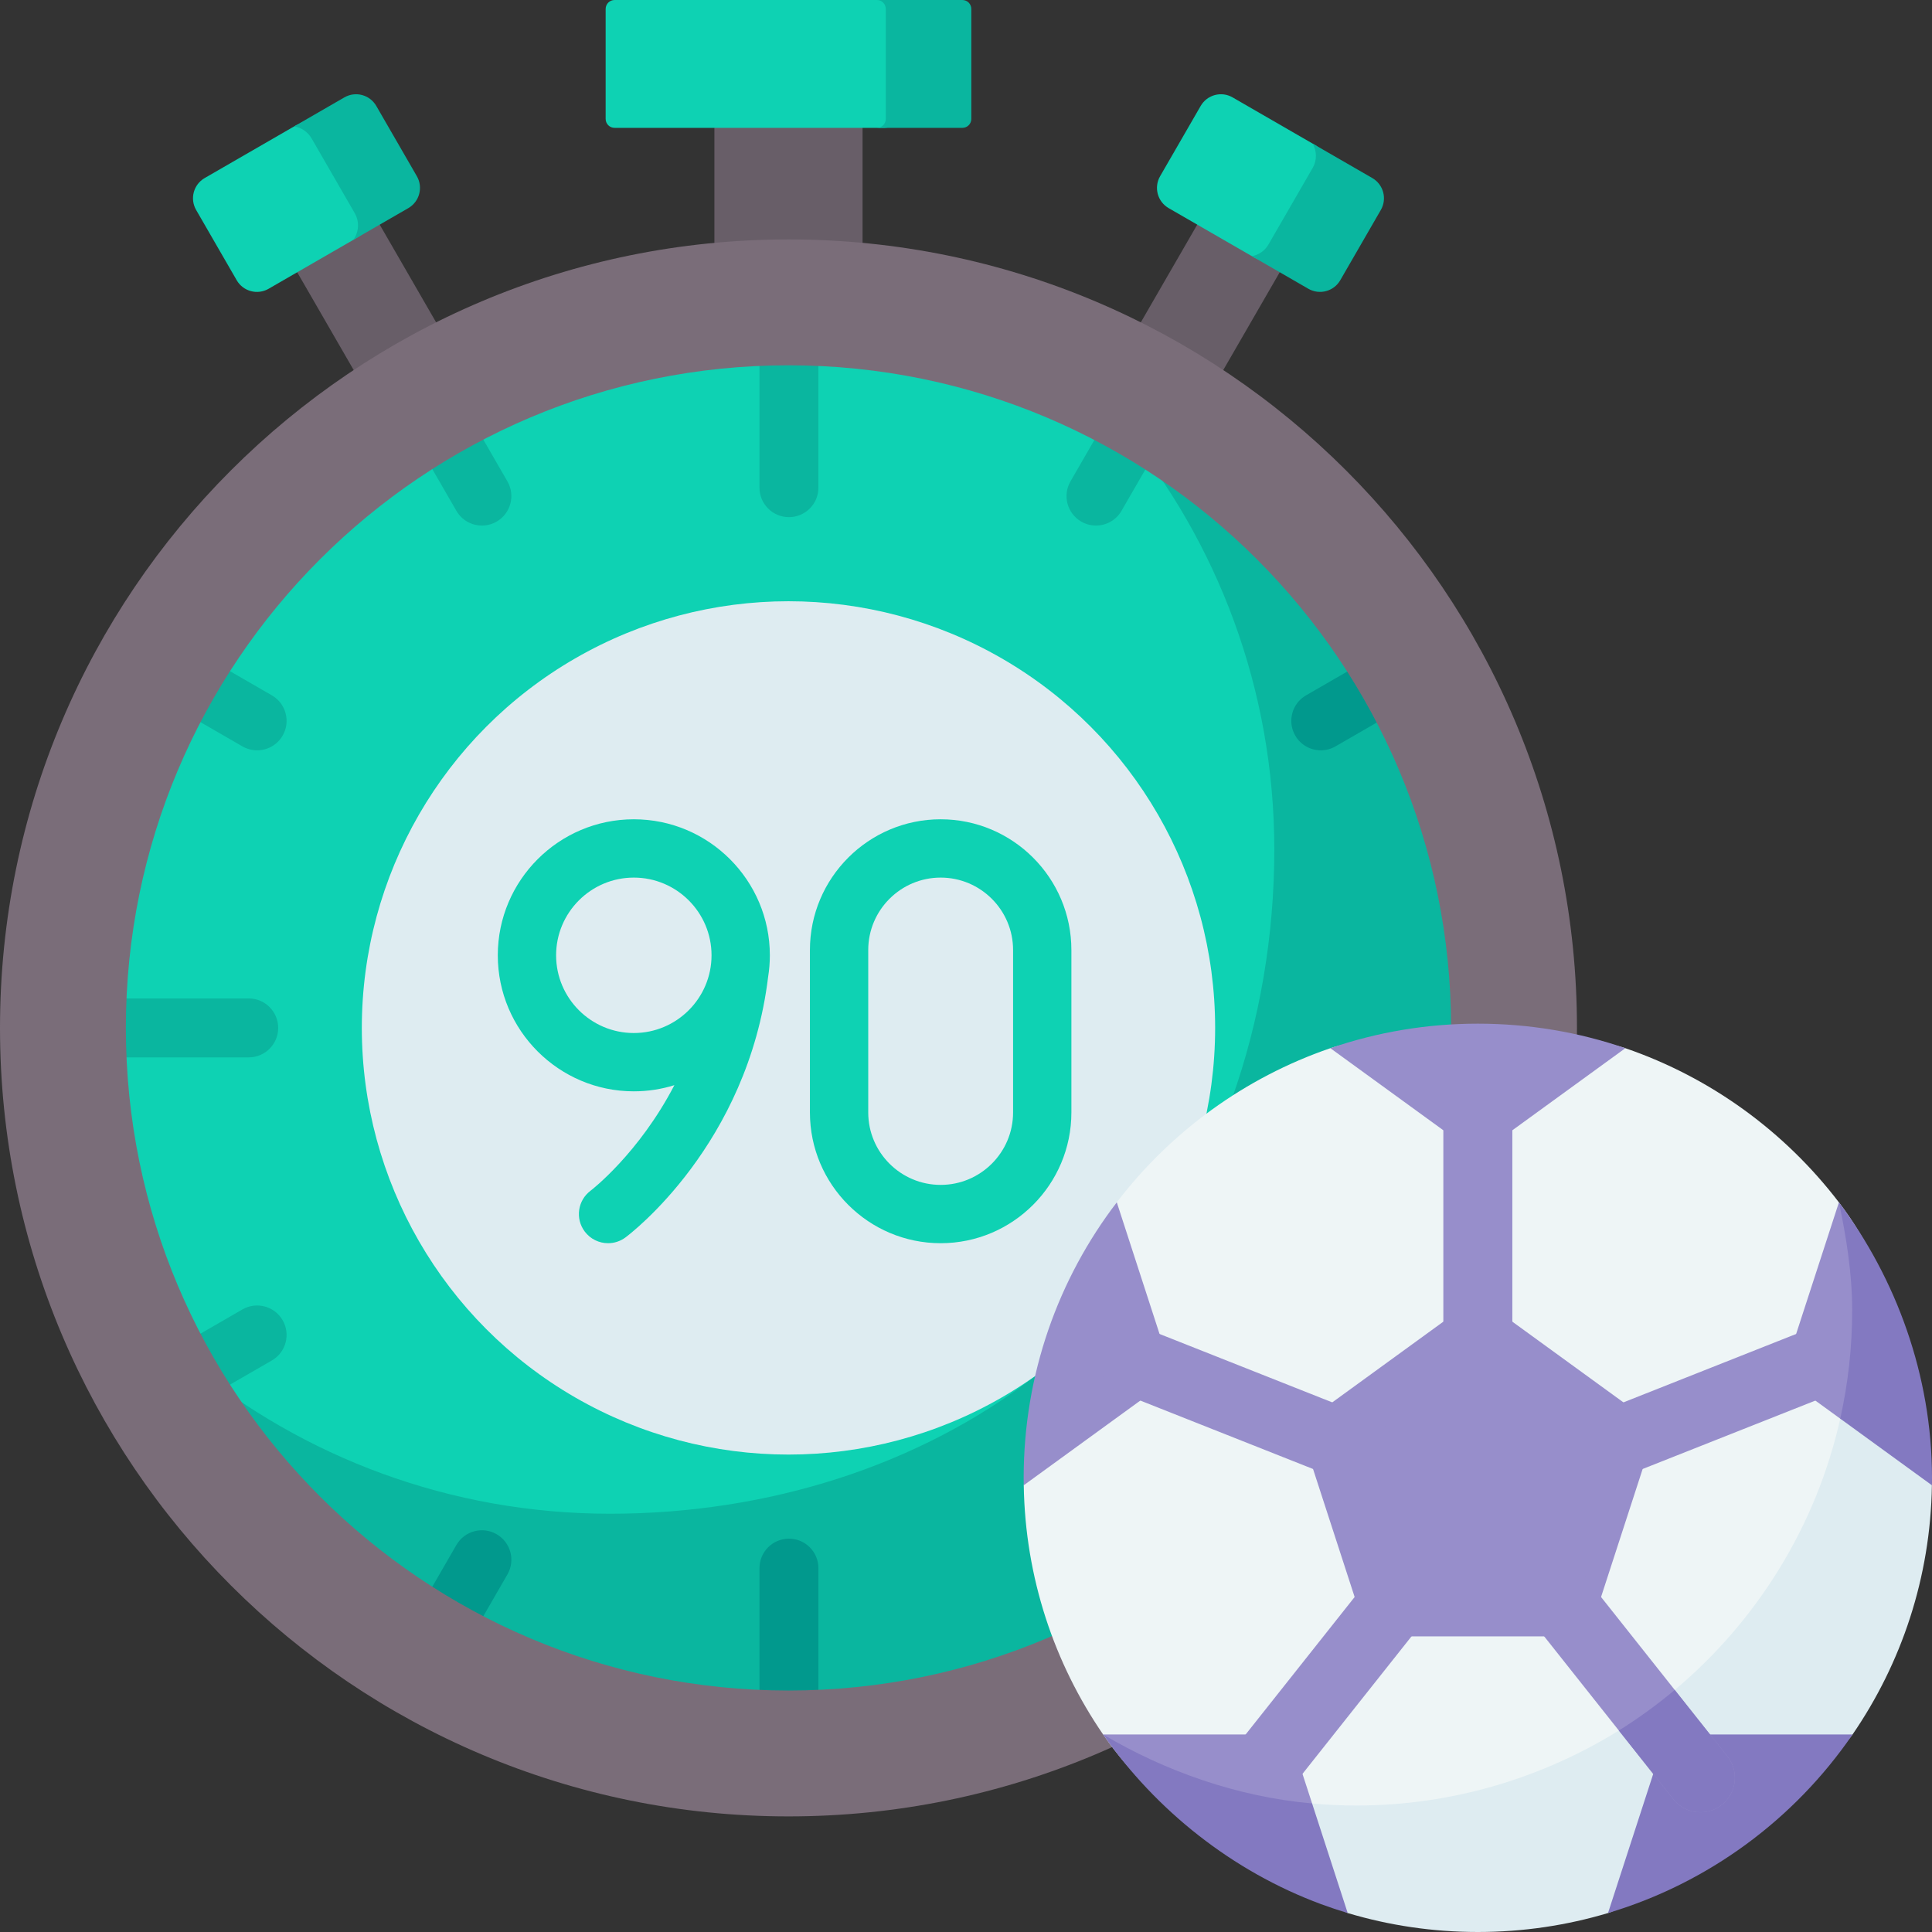 <svg id="Capa_1" enable-background="new 0 0 512 512" viewBox="0 0 512 512" xmlns="http://www.w3.org/2000/svg"><rect x="0" y="0" width="512" height="512" fill="#333333" stroke="none"/><g><g><g><g><g><g fill="#685e68"><path d="m189.326 26.364h39.26v50.922h-39.26z"/><path d="m86.044 49.429h25.243v63.897h-25.243z" transform="matrix(-.866 .5 -.5 -.866 224.8 102.52)"/><path d="m306.625 57.128h25.243v48.499h-25.243z" transform="matrix(.866 .5 -.5 .866 83.46 -148.721)"/></g><circle cx="208.956" cy="272.407" fill="#0ed2b3" r="182.077"/><path d="m297.685 113.39c25.003 30.395 40.019 69.316 40.019 111.746 0 45.568-15.327 90.025-43.738 121.283-6.083 6.693-12.497 12.743-19.651 18.264-30.715 23.702-70.742 36.471-112.629 36.471-42.43 0-81.351-15.015-111.746-40.019 31.141 55.69 90.676 93.348 159.016 93.348 100.558 0 182.077-81.518 182.077-182.077-.001-68.339-37.658-127.875-93.348-159.016z" fill="#0ab69f"/><circle cx="208.956" cy="272.407" fill="#deecf1" r="113.07"/><g><g><path d="m127.716 139.278c-2.698 0-5.323-1.4-6.769-3.905l-7.352-12.734c-2.156-3.735-.877-8.51 2.858-10.665 3.734-2.157 8.51-.877 10.665 2.858l7.352 12.734c2.156 3.735.877 8.51-2.858 10.665-1.229.709-2.571 1.047-3.896 1.047z" fill="#0ab69f"/></g><g><path d="m68.135 198.845c-1.325 0-2.667-.338-3.897-1.048l-12.734-7.352c-3.734-2.156-5.014-6.931-2.858-10.665 2.155-3.735 6.931-5.015 10.665-2.858l12.734 7.352c3.734 2.156 5.014 6.931 2.858 10.665-1.445 2.505-4.07 3.906-6.768 3.906z" fill="#0ab69f"/></g><g><path d="m55.415 368.938c-2.698 0-5.323-1.4-6.769-3.905-2.156-3.734-.877-8.509 2.858-10.665l12.734-7.352c3.734-2.156 8.51-.877 10.665 2.858 2.156 3.734.877 8.509-2.858 10.665l-12.734 7.352c-1.229.71-2.572 1.047-3.896 1.047z" fill="#0ab69f"/></g><g><path d="m120.35 433.888c-1.325 0-2.667-.338-3.897-1.048-3.734-2.156-5.014-6.931-2.858-10.665l7.352-12.734c2.155-3.735 6.931-5.015 10.665-2.858 3.734 2.156 5.014 6.931 2.858 10.665l-7.352 12.734c-1.445 2.505-4.07 3.906-6.768 3.906z" fill="#01998d"/></g><g><path d="m209.079 457.659c-4.312 0-7.808-3.496-7.808-7.808v-34.28c0-4.312 3.496-7.808 7.808-7.808s7.808 3.496 7.808 7.808v34.28c0 4.312-3.496 7.808-7.808 7.808z" fill="#01998d"/></g><g><path d="m209.079 137.049c-4.312 0-7.808-3.496-7.808-7.808v-34.28c0-4.312 3.496-7.808 7.808-7.808s7.808 3.496 7.808 7.808v34.28c0 4.313-3.496 7.808-7.808 7.808z" fill="#0ab69f"/></g><g><path d="m65.915 280.214h-34.28c-4.312 0-7.808-3.496-7.808-7.808s3.496-7.808 7.808-7.808h34.28c4.312 0 7.808 3.496 7.808 7.808s-3.496 7.808-7.808 7.808z" fill="#0ab69f"/></g><g><path d="m350.024 198.845c-2.698 0-5.322-1.4-6.769-3.905-2.156-3.735-.877-8.51 2.858-10.665l12.734-7.352c3.735-2.157 8.509-.877 10.665 2.858s.877 8.51-2.858 10.665l-12.734 7.352c-1.229.709-2.571 1.047-3.896 1.047z" fill="#01998d"/></g><g><path d="m290.443 139.278c-1.325 0-2.667-.338-3.897-1.048-3.735-2.156-5.014-6.931-2.858-10.665l7.352-12.734c2.156-3.734 6.93-5.015 10.665-2.858 3.735 2.156 5.014 6.931 2.858 10.665l-7.352 12.734c-1.446 2.505-4.07 3.906-6.768 3.906z" fill="#0ab69f"/></g></g><path d="m208.956 63.451c-115.403 0-208.956 93.553-208.956 208.956s93.553 208.956 208.956 208.956 208.956-93.553 208.956-208.956-93.553-208.956-208.956-208.956zm0 384.553c-96.98 0-175.598-78.618-175.598-175.598s78.618-175.597 175.598-175.597 175.598 78.618 175.598 175.598-78.618 175.597-175.598 175.597z" fill="#7a6d79"/><path d="m252.978 31.825-18.545 2.061h-71.561c-1.309 0-2.37-1.061-2.37-2.37v-29.146c0-1.309 1.061-2.37 2.37-2.37h71.561l18.545 2.061c1.309 0 2.37 1.061 2.37 2.37v25.024c.001 1.309-1.061 2.37-2.37 2.37z" fill="#0ed2b3"/><path d="m255.039 0h-22.666c1.309 0 2.37 1.061 2.37 2.37v29.145c0 1.309-1.061 2.37-2.37 2.37h22.666c1.309 0 2.37-1.061 2.37-2.37v-29.145c0-1.309-1.061-2.37-2.37-2.37z" fill="#0ab69f"/><path d="m71.185 76.528 22.977-13.266 12.133-7.865c2.961-1.71 3.976-5.497 2.266-8.458l-10.292-16.152c-1.71-2.961-5.497-3.976-8.458-2.266l-11.308 4.655-24.26 14.007c-2.961 1.71-3.976 5.497-2.266 8.458l10.751 18.621c1.709 2.961 5.495 3.976 8.457 2.266z" fill="#0ed2b3"/><path d="m110.472 46.696-10.751-18.621c-1.71-2.961-5.497-3.976-8.458-2.266l-13.31 7.684c1.877.308 3.605 1.424 4.63 3.199l11.412 19.767c1.328 2.3 1.102 5.066-.343 7.098l14.554-8.402c2.961-1.71 3.975-5.497 2.266-8.459z" fill="#0ab69f"/><path d="m346.071 73.883-13.483-5.518-22.882-13.211c-2.961-1.71-3.976-5.497-2.266-8.458l10.751-18.621c1.71-2.961 5.497-3.976 8.458-2.266l22.067 12.74 11.826 9.047c2.961 1.71 3.976 5.497 2.266 8.458l-8.279 15.562c-1.71 2.962-5.497 3.977-8.458 2.267z" fill="#0ed2b3"/><path d="m363.669 47.182-15.823-9.136c1.129 1.924 1.224 4.382.029 6.452l-11.719 20.298c-.976 1.691-2.607 2.765-4.387 3.094l14.958 8.636c2.962 1.71 6.748.695 8.458-2.266l10.751-18.621c1.709-2.96.695-6.747-2.267-8.457z" fill="#0ab69f"/></g></g></g><g><path d="m507.332 390.66c0 .658 0 1.305-.024 1.963-.378 24.495-8.193 42.933-21.141 61.782-15.375 22.422-36.771 37.19-63.424 45.139-10.925 3.268-20.029 5.638-32.014 5.638s-22.65-.558-33.574-3.826c-26.653-7.95-49.441-19.277-64.816-41.699-12.936-18.85-20.654-41.565-21.032-66.047-.024-.658 2.556-7.369 2.556-8.027 0-20.289 9.229-34.691 17.362-49.732 2.873-5.315.693-11.938 4.735-17.225 14.277-18.679 33.907-33.066 56.598-40.845 12.254-4.219 25.409 2.298 39.089 2.298s26.836-6.516 39.089-2.298c22.69 7.779 42.32 22.166 56.598 40.857 15.473 20.252 19.998 44.564 19.998 72.022z" fill="#eef5f6"/><path d="m489.237 323.116 5.487 37.4-7.041 15.439c-6.402 28.623-22.214 53.75-43.859 71.898-4.747 3.98-9.511 7.462-14.813 10.754-20.085 12.469-44.096 19.875-69.475 19.875-3.971 0-7.915-.171-11.815-.543-20.044-1.912-31.923-3.133-48.301-12.824 14.374 20.692 26.355 27.293 49.833 35.168 1.624.545 6.194 6.184 7.903 6.694 10.925 3.268 22.507 5.023 34.493 5.023 11.985 0 23.568-1.756 34.493-5.023 3.212-.958 6.194-4.206 9.287-5.419 17.351-6.805 30.307-19.455 42.685-32.417 3.727-3.902 9.702-4.921 12.831-9.484 12.948-18.85 20.654-41.552 21.032-66.047.024-.658-2.856-7.268-2.856-7.926-.001-27.116-19.884-62.568-19.884-62.568z" fill="#deecf1"/><g fill="#978ecb"><path d="m391.644 343.613-47.341 34.396 18.082 55.653 58.518.001 18.083-55.654z"/><path d="m430.737 277.781-39.089 28.396-39.089-28.396c12.254-4.219 25.409-6.499 39.089-6.499 13.679.001 26.835 2.281 39.089 6.499z"/><path d="m310.957 364.799-39.65 28.811c-.024-.658-.024-1.305-.024-1.963 0-27.458 9.193-52.769 24.678-73.021z"/><path d="m349.858 497.78c-26.653-7.95-43.694-24.545-57.519-38.123h49.441l5.94 18.281z"/></g><path d="m490.943 459.658c-15.375 22.422-38.15 39.37-64.803 47.319l15.375-47.319z" fill="#8379c1"/><path d="m507.344 383.016c0 .658 0 1.305-.024 1.963l-19.639-9.022-15.355-11.158 15.009-46.161c10.824 16.924 20.009 36.921 20.009 64.378z" fill="#978ecb"/><g><path d="m360.883 393.725c-1.121 0-2.26-.207-3.365-.645l-60.514-23.971c-4.695-1.86-6.994-7.174-5.134-11.869 1.859-4.695 7.174-6.995 11.869-5.134l60.514 23.971c4.695 1.86 6.994 7.174 5.134 11.869-1.422 3.59-4.864 5.779-8.504 5.779z" fill="#978ecb"/></g><g><path d="m391.644 363.117c-5.05 0-9.144-4.094-9.144-9.144l.001-61.209c0-5.05 4.095-9.144 9.144-9.144 5.05 0 9.144 4.094 9.144 9.144l-.001 61.209c.001 5.05-4.094 9.144-9.144 9.144z" fill="#978ecb"/></g><g><path d="m419.081 395.041c-3.641 0-7.082-2.189-8.504-5.779-1.86-4.695.439-10.009 5.134-11.869l71.865-28.466c4.696-1.861 10.01.438 11.87 5.134s-.439 10.009-5.134 11.869l-71.865 28.466c-1.106.438-2.245.645-3.366.645z" fill="#978ecb"/></g><g><path d="m450.619 480.279c-2.696 0-5.366-1.187-7.171-3.464l-40.162-50.652c-3.137-3.957-2.473-9.709 1.484-12.847 3.958-3.137 9.709-2.472 12.847 1.484l40.162 50.652c3.137 3.957 2.473 9.709-1.484 12.847-1.681 1.333-3.685 1.98-5.676 1.98z" fill="#978ecb"/></g><path d="m443.823 447.852c-4.672 3.916-9.621 7.51-14.813 10.754l14.438 18.209c1.805 2.277 4.475 3.464 7.171 3.464 1.99 0 3.995-.647 5.675-1.979 3.957-3.138 4.622-8.89 1.484-12.847z" fill="#8379c1"/><g><path d="m332.667 480.279c-1.991 0-3.995-.647-5.675-1.979-3.957-3.138-4.622-8.89-1.484-12.847l43.431-54.773c3.138-3.958 8.89-4.621 12.847-1.484 3.957 3.138 4.622 8.89 1.484 12.847l-43.431 54.773c-1.805 2.276-4.476 3.463-7.172 3.463z" fill="#978ecb"/></g><path d="m357.155 506.977-9.435-29.038c-19.933-1.78-39.013-8.596-55.381-18.281 13.978 20.121 34.297 36.268 57.732 44.952 2.332.864 4.694 1.654 7.084 2.367z" fill="#8379c1"/><path d="m490.848 347.168c0 9.889-1.093 19.522-3.165 28.786l24.293 17.656c.024-.658.024-1.305.024-1.963 0-27.116-9.541-52.886-24.665-73.009 1.926 8.951 3.513 19.004 3.513 28.53z" fill="#8379c1"/></g><g fill="#0ed2b3"><path d="m167.969 217.118c-19.877 0-36.048 16.171-36.048 36.048s16.171 36.048 36.048 36.048c3.743 0 7.353-.574 10.75-1.638-9.427 18.145-22.022 27.833-22.208 27.973-3.407 2.55-4.112 7.378-1.569 10.797 1.516 2.038 3.846 3.115 6.205 3.115 1.603 0 3.22-.497 4.606-1.527 1.327-.987 32.408-24.589 37.812-69.084.295-1.852.452-3.75.452-5.684 0-19.877-16.171-36.048-36.048-36.048zm-20.596 36.048c0-11.356 9.239-20.596 20.596-20.596s20.596 9.239 20.596 20.596c0 11.356-9.239 20.596-20.596 20.596s-20.596-9.24-20.596-20.596z"/><path d="m249.285 217.118c-19.104 0-34.646 15.542-34.646 34.646v43.051c0 19.104 15.542 34.646 34.646 34.646s34.645-15.542 34.645-34.646v-43.051c0-19.104-15.542-34.646-34.645-34.646zm19.192 77.697c0 10.583-8.61 19.193-19.192 19.193-10.584 0-19.193-8.61-19.193-19.193v-43.051c0-10.583 8.61-19.193 19.193-19.193s19.192 8.61 19.192 19.193z"/></g></g></g><g/><g/><g/><g/><g/><g/><g/><g/><g/><g/><g/><g/><g/><g/><g/></svg>